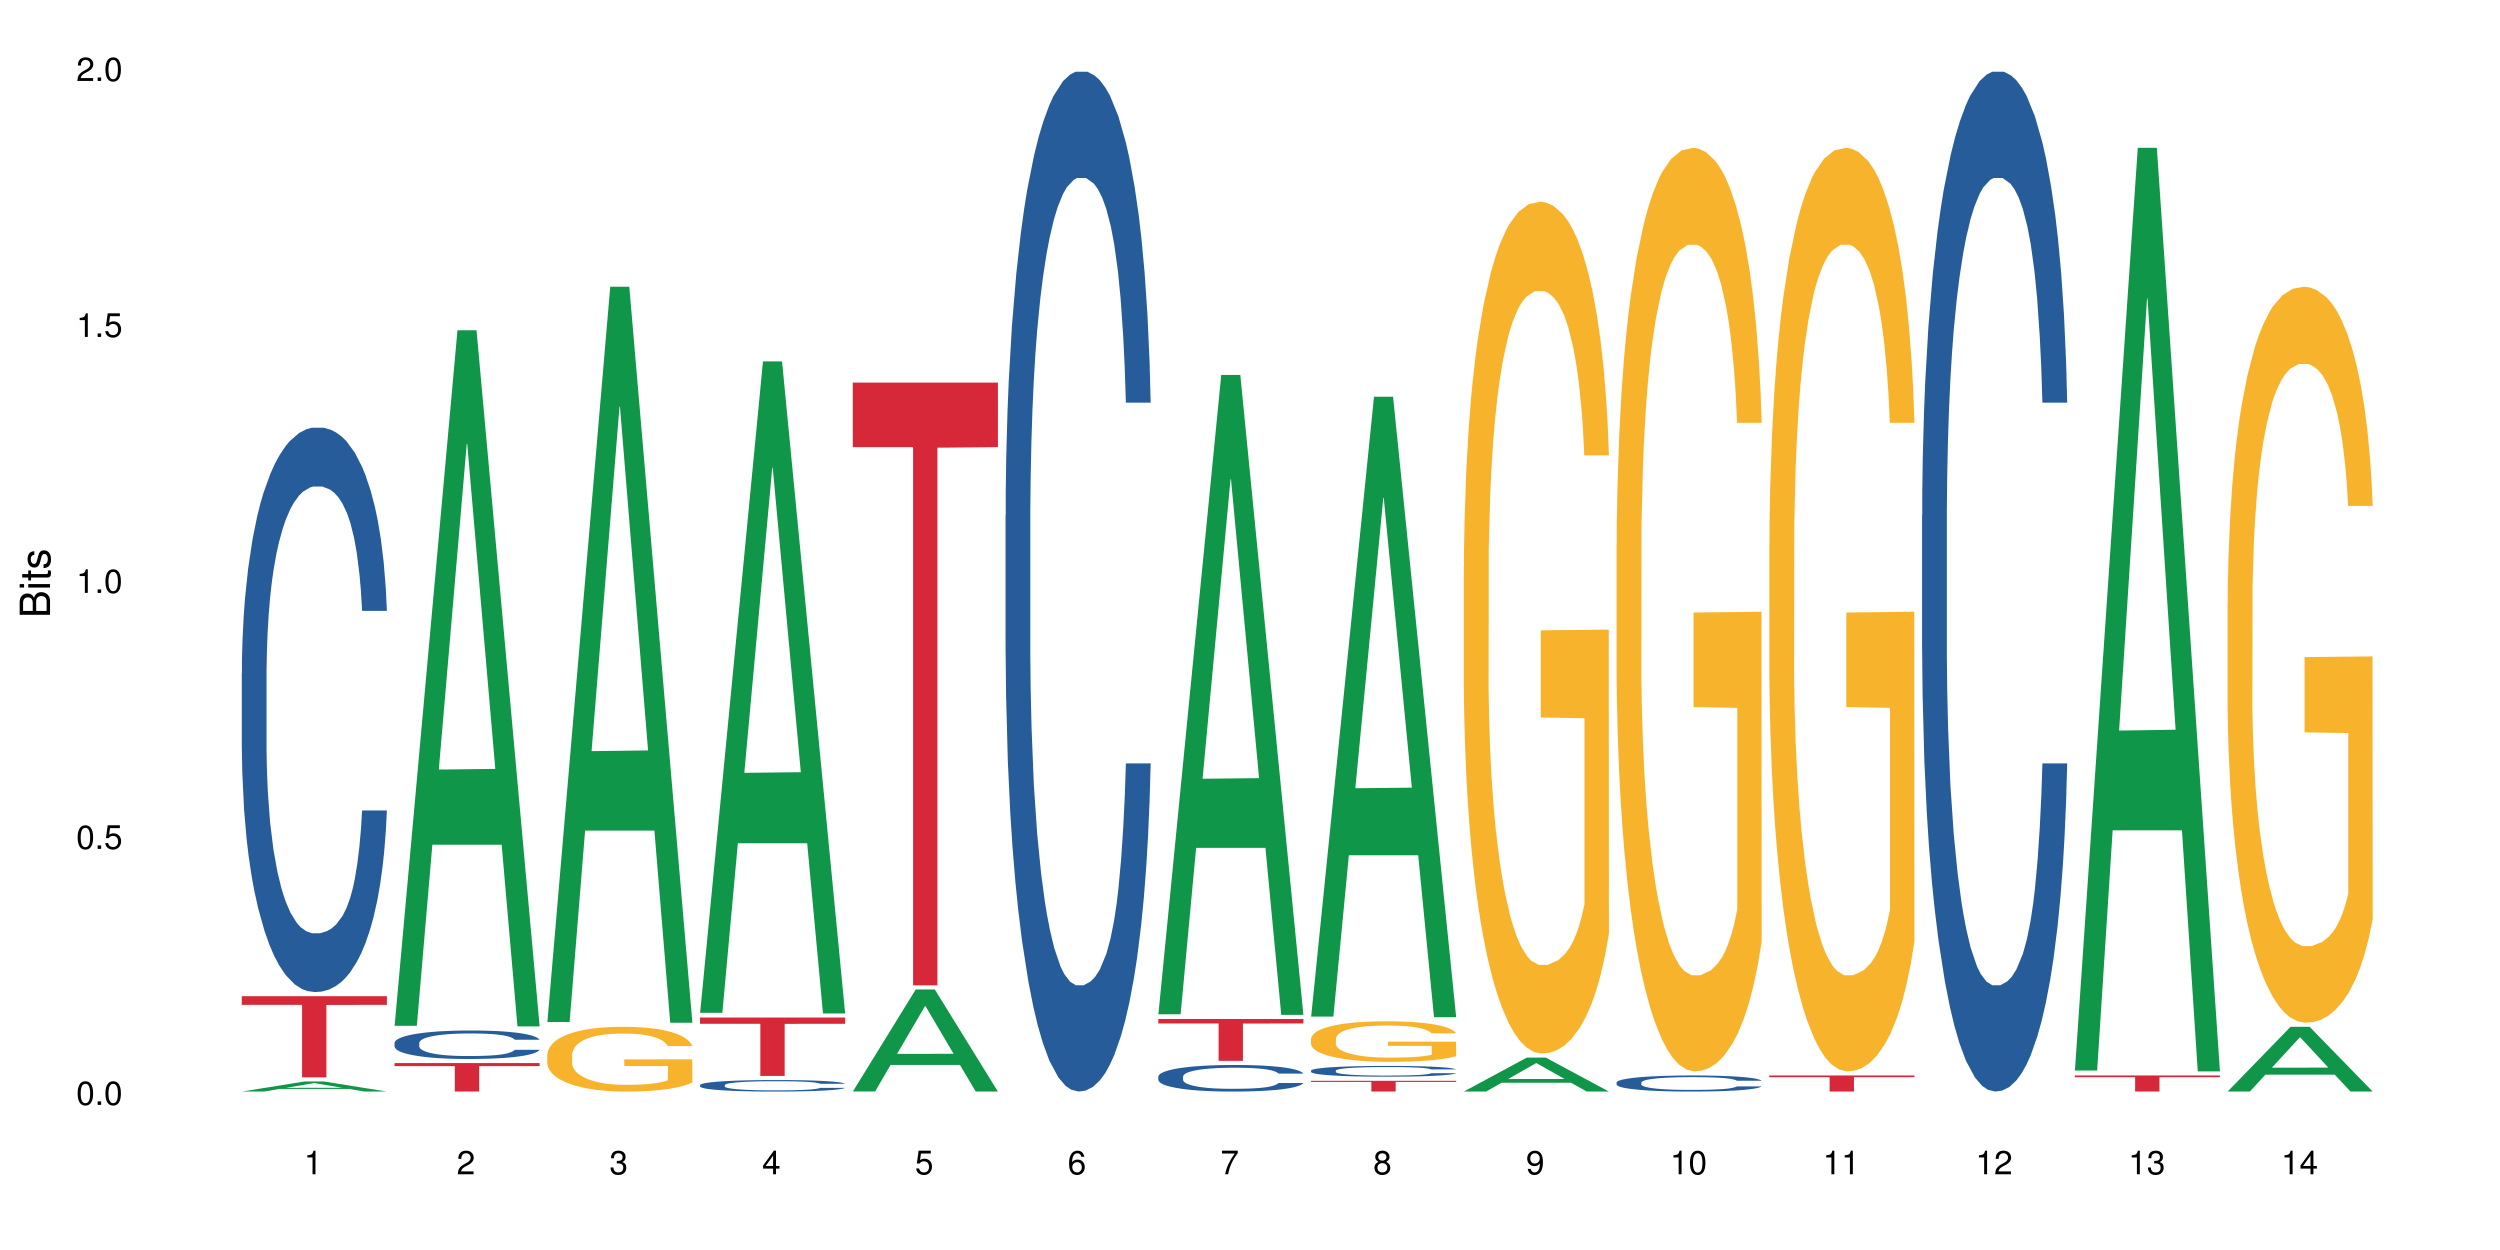 <?xml version="1.0" encoding="UTF-8"?>
<svg xmlns="http://www.w3.org/2000/svg" xmlns:xlink="http://www.w3.org/1999/xlink" width="720pt" height="360pt" viewBox="0 0 720 360" version="1.1">
<defs>
<g>
<symbol overflow="visible" id="glyph0-0">
<path style="stroke:none;" d=""/>
</symbol>
<symbol overflow="visible" id="glyph0-1">
<path style="stroke:none;" d="M 2.641 -6.797 C 2 -6.797 1.422 -6.531 1.078 -6.047 C 0.641 -5.453 0.406 -4.547 0.406 -3.297 C 0.406 -1 1.188 0.219 2.641 0.219 C 4.078 0.219 4.859 -1 4.859 -3.234 C 4.859 -4.562 4.656 -5.438 4.203 -6.047 C 3.844 -6.531 3.281 -6.797 2.641 -6.797 Z M 2.641 -6.047 C 3.547 -6.047 4 -5.125 4 -3.312 C 4 -1.375 3.562 -0.484 2.625 -0.484 C 1.734 -0.484 1.281 -1.422 1.281 -3.281 C 1.281 -5.141 1.734 -6.047 2.641 -6.047 Z M 2.641 -6.047 "/>
</symbol>
<symbol overflow="visible" id="glyph0-2">
<path style="stroke:none;" d="M 1.828 -1 L 0.828 -1 L 0.828 0 L 1.828 0 Z M 1.828 -1 "/>
</symbol>
<symbol overflow="visible" id="glyph0-3">
<path style="stroke:none;" d="M 4.562 -6.797 L 1.062 -6.797 L 0.547 -3.094 L 1.328 -3.094 C 1.719 -3.562 2.047 -3.734 2.578 -3.734 C 3.484 -3.734 4.062 -3.109 4.062 -2.094 C 4.062 -1.125 3.484 -0.531 2.578 -0.531 C 1.828 -0.531 1.375 -0.906 1.188 -1.672 L 0.328 -1.672 C 0.453 -1.109 0.547 -0.844 0.75 -0.594 C 1.125 -0.078 1.828 0.219 2.594 0.219 C 3.969 0.219 4.922 -0.781 4.922 -2.219 C 4.922 -3.562 4.031 -4.484 2.719 -4.484 C 2.25 -4.484 1.859 -4.359 1.469 -4.062 L 1.734 -5.969 L 4.562 -5.969 Z M 4.562 -6.797 "/>
</symbol>
<symbol overflow="visible" id="glyph0-4">
<path style="stroke:none;" d="M 2.484 -4.844 L 2.484 0 L 3.328 0 L 3.328 -6.797 L 2.766 -6.797 C 2.469 -5.75 2.281 -5.609 0.984 -5.453 L 0.984 -4.844 Z M 2.484 -4.844 "/>
</symbol>
<symbol overflow="visible" id="glyph0-5">
<path style="stroke:none;" d="M 4.859 -0.828 L 1.281 -0.828 C 1.359 -1.391 1.672 -1.75 2.5 -2.234 L 3.469 -2.75 C 4.406 -3.266 4.906 -3.969 4.906 -4.812 C 4.906 -5.375 4.672 -5.906 4.266 -6.266 C 3.859 -6.625 3.375 -6.797 2.719 -6.797 C 1.859 -6.797 1.219 -6.5 0.844 -5.922 C 0.609 -5.562 0.5 -5.125 0.484 -4.438 L 1.328 -4.438 C 1.359 -4.906 1.406 -5.188 1.531 -5.406 C 1.75 -5.812 2.188 -6.062 2.703 -6.062 C 3.469 -6.062 4.031 -5.516 4.031 -4.781 C 4.031 -4.25 3.719 -3.797 3.125 -3.438 L 2.234 -2.938 C 0.812 -2.141 0.406 -1.5 0.328 0 L 4.859 0 Z M 4.859 -0.828 "/>
</symbol>
<symbol overflow="visible" id="glyph0-6">
<path style="stroke:none;" d="M 2.125 -3.125 L 2.578 -3.125 C 3.516 -3.125 3.984 -2.703 3.984 -1.891 C 3.984 -1.031 3.469 -0.531 2.578 -0.531 C 1.656 -0.531 1.203 -0.984 1.156 -1.969 L 0.312 -1.969 C 0.344 -1.422 0.438 -1.078 0.609 -0.766 C 0.953 -0.109 1.625 0.219 2.547 0.219 C 3.953 0.219 4.859 -0.609 4.859 -1.906 C 4.859 -2.766 4.516 -3.25 3.703 -3.516 C 4.344 -3.766 4.656 -4.25 4.656 -4.938 C 4.656 -6.109 3.875 -6.797 2.578 -6.797 C 1.203 -6.797 0.484 -6.047 0.453 -4.609 L 1.297 -4.609 C 1.312 -5.016 1.344 -5.25 1.453 -5.453 C 1.641 -5.828 2.062 -6.062 2.594 -6.062 C 3.344 -6.062 3.797 -5.625 3.797 -4.906 C 3.797 -4.422 3.609 -4.141 3.25 -3.984 C 3.016 -3.891 2.719 -3.844 2.125 -3.844 Z M 2.125 -3.125 "/>
</symbol>
<symbol overflow="visible" id="glyph0-7">
<path style="stroke:none;" d="M 3.141 -1.625 L 3.141 0 L 3.984 0 L 3.984 -1.625 L 4.984 -1.625 L 4.984 -2.391 L 3.984 -2.391 L 3.984 -6.797 L 3.359 -6.797 L 0.266 -2.516 L 0.266 -1.625 Z M 3.141 -2.391 L 1 -2.391 L 3.141 -5.359 Z M 3.141 -2.391 "/>
</symbol>
<symbol overflow="visible" id="glyph0-8">
<path style="stroke:none;" d="M 4.781 -5.031 C 4.609 -6.141 3.891 -6.797 2.844 -6.797 C 2.094 -6.797 1.422 -6.438 1.031 -5.828 C 0.609 -5.172 0.406 -4.344 0.406 -3.094 C 0.406 -1.953 0.578 -1.234 0.984 -0.625 C 1.359 -0.078 1.953 0.219 2.703 0.219 C 3.984 0.219 4.922 -0.734 4.922 -2.078 C 4.922 -3.344 4.062 -4.234 2.844 -4.234 C 2.172 -4.234 1.641 -3.969 1.281 -3.469 C 1.281 -5.125 1.828 -6.047 2.797 -6.047 C 3.391 -6.047 3.797 -5.672 3.938 -5.031 Z M 2.734 -3.484 C 3.547 -3.484 4.062 -2.922 4.062 -2 C 4.062 -1.156 3.484 -0.531 2.703 -0.531 C 1.922 -0.531 1.328 -1.188 1.328 -2.047 C 1.328 -2.891 1.906 -3.484 2.734 -3.484 Z M 2.734 -3.484 "/>
</symbol>
<symbol overflow="visible" id="glyph0-9">
<path style="stroke:none;" d="M 4.984 -6.797 L 0.438 -6.797 L 0.438 -5.969 L 4.109 -5.969 C 2.5 -3.656 1.828 -2.234 1.328 0 L 2.219 0 C 2.594 -2.172 3.453 -4.047 4.984 -6.094 Z M 4.984 -6.797 "/>
</symbol>
<symbol overflow="visible" id="glyph0-10">
<path style="stroke:none;" d="M 3.75 -3.578 C 4.453 -4 4.688 -4.344 4.688 -4.984 C 4.688 -6.047 3.844 -6.797 2.641 -6.797 C 1.438 -6.797 0.594 -6.047 0.594 -4.984 C 0.594 -4.359 0.828 -4.016 1.516 -3.578 C 0.734 -3.203 0.359 -2.641 0.359 -1.891 C 0.359 -0.641 1.297 0.219 2.641 0.219 C 3.984 0.219 4.922 -0.641 4.922 -1.875 C 4.922 -2.641 4.531 -3.203 3.75 -3.578 Z M 2.641 -6.047 C 3.359 -6.047 3.812 -5.625 3.812 -4.969 C 3.812 -4.344 3.344 -3.922 2.641 -3.922 C 1.922 -3.922 1.453 -4.344 1.453 -4.984 C 1.453 -5.625 1.922 -6.047 2.641 -6.047 Z M 2.641 -3.203 C 3.484 -3.203 4.062 -2.672 4.062 -1.875 C 4.062 -1.062 3.484 -0.531 2.625 -0.531 C 1.797 -0.531 1.219 -1.078 1.219 -1.875 C 1.219 -2.672 1.797 -3.203 2.641 -3.203 Z M 2.641 -3.203 "/>
</symbol>
<symbol overflow="visible" id="glyph0-11">
<path style="stroke:none;" d="M 0.516 -1.547 C 0.672 -0.438 1.406 0.219 2.438 0.219 C 3.188 0.219 3.859 -0.141 4.266 -0.75 C 4.688 -1.406 4.891 -2.25 4.891 -3.484 C 4.891 -4.625 4.703 -5.359 4.312 -5.953 C 3.938 -6.5 3.344 -6.797 2.594 -6.797 C 1.297 -6.797 0.359 -5.844 0.359 -4.516 C 0.359 -3.25 1.234 -2.344 2.453 -2.344 C 3.094 -2.344 3.562 -2.578 4.016 -3.109 C 4 -1.453 3.469 -0.531 2.5 -0.531 C 1.906 -0.531 1.484 -0.906 1.359 -1.547 Z M 2.578 -6.062 C 3.375 -6.062 3.969 -5.406 3.969 -4.531 C 3.969 -3.688 3.375 -3.094 2.547 -3.094 C 1.734 -3.094 1.234 -3.672 1.234 -4.578 C 1.234 -5.438 1.797 -6.062 2.578 -6.062 Z M 2.578 -6.062 "/>
</symbol>
<symbol overflow="visible" id="glyph1-0">
<path style="stroke:none;" d=""/>
</symbol>
<symbol overflow="visible" id="glyph1-1">
<path style="stroke:none;" d="M 0 -0.953 L 0 -4.891 C 0 -5.719 -0.234 -6.344 -0.734 -6.797 C -1.188 -7.234 -1.812 -7.469 -2.5 -7.469 C -3.547 -7.469 -4.188 -7 -4.625 -5.875 C -4.984 -6.672 -5.641 -7.094 -6.531 -7.094 C -7.156 -7.094 -7.734 -6.859 -8.141 -6.391 C -8.562 -5.938 -8.75 -5.344 -8.75 -4.5 L -8.75 -0.953 Z M -4.984 -2.062 L -7.766 -2.062 L -7.766 -4.219 C -7.766 -4.844 -7.688 -5.203 -7.453 -5.5 C -7.219 -5.812 -6.859 -5.969 -6.375 -5.969 C -5.906 -5.969 -5.531 -5.812 -5.297 -5.5 C -5.062 -5.203 -4.984 -4.844 -4.984 -4.219 Z M -0.984 -2.062 L -4 -2.062 L -4 -4.781 C -4 -5.328 -3.859 -5.688 -3.578 -5.953 C -3.297 -6.219 -2.922 -6.359 -2.484 -6.359 C -2.062 -6.359 -1.688 -6.219 -1.406 -5.953 C -1.109 -5.688 -0.984 -5.328 -0.984 -4.781 Z M -0.984 -2.062 "/>
</symbol>
<symbol overflow="visible" id="glyph1-2">
<path style="stroke:none;" d="M -6.281 -1.797 L -6.281 -0.797 L 0 -0.797 L 0 -1.797 Z M -8.75 -1.797 L -8.75 -0.797 L -7.484 -0.797 L -7.484 -1.797 Z M -8.75 -1.797 "/>
</symbol>
<symbol overflow="visible" id="glyph1-3">
<path style="stroke:none;" d="M -6.281 -3.047 L -6.281 -2.016 L -8.016 -2.016 L -8.016 -1.016 L -6.281 -1.016 L -6.281 -0.172 L -5.469 -0.172 L -5.469 -1.016 L -0.719 -1.016 C -0.078 -1.016 0.281 -1.453 0.281 -2.234 C 0.281 -2.469 0.25 -2.719 0.188 -3.047 L -0.641 -3.047 C -0.609 -2.922 -0.594 -2.766 -0.594 -2.562 C -0.594 -2.141 -0.719 -2.016 -1.156 -2.016 L -5.469 -2.016 L -5.469 -3.047 Z M -6.281 -3.047 "/>
</symbol>
<symbol overflow="visible" id="glyph1-4">
<path style="stroke:none;" d="M -4.531 -5.25 C -5.766 -5.25 -6.469 -4.422 -6.469 -2.969 C -6.469 -1.516 -5.719 -0.562 -4.547 -0.562 C -3.562 -0.562 -3.094 -1.062 -2.734 -2.562 L -2.516 -3.484 C -2.344 -4.188 -2.094 -4.469 -1.625 -4.469 C -1.047 -4.469 -0.641 -3.875 -0.641 -3 C -0.641 -2.453 -0.797 -2 -1.062 -1.75 C -1.25 -1.594 -1.422 -1.531 -1.875 -1.469 L -1.875 -0.406 C -0.422 -0.453 0.281 -1.266 0.281 -2.922 C 0.281 -4.5 -0.5 -5.516 -1.719 -5.516 C -2.656 -5.516 -3.172 -4.984 -3.469 -3.734 L -3.703 -2.766 C -3.891 -1.953 -4.156 -1.609 -4.594 -1.609 C -5.172 -1.609 -5.547 -2.125 -5.547 -2.938 C -5.547 -3.75 -5.203 -4.172 -4.531 -4.203 Z M -4.531 -5.25 "/>
</symbol>
</g>
</defs>
<g id="surface33305">
<rect x="0" y="0" width="720" height="360" style="fill:rgb(100%,100%,100%);fill-opacity:1;stroke:none;"/>
<path style=" stroke:none;fill-rule:nonzero;fill:rgb(6.275%,58.824%,28.235%);fill-opacity:1;" d="M 69.629 314.367 L 69.676 314.363 L 87.758 311.457 L 93.25 311.457 L 111.422 314.371 L 105.039 314.371 L 100.484 313.609 L 80.523 313.609 L 76.059 314.367 L 69.629 314.367 L 82.445 313.297 L 98.652 313.293 L 90.57 311.934 L 90.48 311.93 L 90.391 311.938 L 82.398 313.293 L 82.445 313.297 Z M 69.629 314.367 "/>
<path style=" stroke:none;fill-rule:nonzero;fill:rgb(14.51%,36.078%,60%);fill-opacity:1;" d="M 69.629 193.902 L 69.68 193.754 L 69.68 190.188 L 69.832 184.539 L 70.191 177.41 L 70.547 172.508 L 71.465 163.742 L 72.738 155.273 L 74.062 148.734 L 75.031 144.871 L 75.898 141.898 L 77.887 136.402 L 79.16 133.578 L 80.535 131.055 L 82.219 128.527 L 83.441 127.043 L 86.195 124.664 L 88.234 123.625 L 89.812 123.18 L 93.227 123.18 L 95.266 123.773 L 96.746 124.516 L 98.375 125.707 L 99.75 127.043 L 102.148 130.312 L 104.289 134.473 L 105.258 136.848 L 106.785 141.453 L 107.957 145.91 L 108.773 149.773 L 109.691 155.273 L 110.504 161.957 L 111.117 169.535 L 111.422 175.922 L 104.289 175.922 L 103.93 169.98 L 103.523 165.375 L 102.758 159.281 L 101.992 154.973 L 100.922 150.664 L 99.957 147.844 L 98.629 145.02 L 97.457 143.238 L 96.234 141.898 L 95.062 141.008 L 92.82 140.117 L 90.219 140.117 L 89.254 140.414 L 87.266 141.602 L 86.195 142.645 L 84.664 144.723 L 83.594 146.652 L 82.32 149.625 L 81.453 152.152 L 80.383 156.016 L 79.617 159.43 L 78.754 164.336 L 78.242 168.051 L 77.785 172.211 L 77.375 177.113 L 77.07 182.312 L 76.867 187.809 L 76.766 193.156 L 76.766 216.188 L 76.867 221.535 L 77.121 227.777 L 77.785 236.84 L 78.754 244.715 L 79.875 250.953 L 80.945 255.41 L 81.555 257.492 L 82.371 259.867 L 83.645 262.84 L 85.48 265.812 L 86.551 267 L 88.184 268.188 L 89.863 268.781 L 92.105 268.781 L 94.094 268.188 L 95.418 267.445 L 96.797 266.258 L 98.68 263.73 L 99.852 261.355 L 100.871 258.531 L 101.637 255.707 L 102.148 253.332 L 102.91 248.727 L 103.523 243.672 L 103.98 238.473 L 104.289 233.422 L 111.422 233.422 L 111.117 239.363 L 110.66 245.16 L 110.199 249.469 L 109.484 254.668 L 108.672 259.273 L 107.5 264.473 L 106.531 267.891 L 105.258 271.605 L 104.082 274.43 L 102.809 276.953 L 100.922 279.926 L 99.699 281.41 L 98.375 282.75 L 96.797 283.938 L 94.809 284.977 L 92.668 285.57 L 90.68 285.719 L 88.539 285.422 L 86.957 284.828 L 84.867 283.492 L 82.27 280.816 L 80.383 277.992 L 78.906 275.172 L 77.633 272.199 L 76.203 268.188 L 74.371 261.652 L 73.25 256.598 L 72.484 252.438 L 71.617 246.645 L 71.004 241.445 L 70.293 233.125 L 69.781 222.574 L 69.629 214.402 Z M 69.629 193.902 "/>
<path style=" stroke:none;fill-rule:nonzero;fill:rgb(83.922%,15.686%,22.353%);fill-opacity:1;" d="M 69.629 286.898 L 111.422 286.898 L 111.422 289.402 L 94.004 289.422 L 94.004 310.277 L 86.996 310.277 L 86.996 289.445 L 86.895 289.402 L 69.629 289.402 Z M 69.629 286.898 "/>
<path style=" stroke:none;fill-rule:nonzero;fill:rgb(6.275%,58.824%,28.235%);fill-opacity:1;" d="M 113.621 295.422 L 113.668 295.234 L 131.75 95.125 L 137.242 95.125 L 155.418 295.609 L 149.031 295.609 L 144.477 243.277 L 124.52 243.277 L 120.051 295.422 L 113.621 295.422 L 126.438 221.629 L 142.645 221.441 L 134.562 127.883 L 134.477 127.691 L 134.387 128.258 L 126.395 221.441 L 126.438 221.629 Z M 113.621 295.422 "/>
<path style=" stroke:none;fill-rule:nonzero;fill:rgb(14.51%,36.078%,60%);fill-opacity:1;" d="M 113.621 300.359 L 113.672 300.352 L 113.672 300.172 L 113.828 299.887 L 114.184 299.527 L 114.539 299.277 L 115.457 298.836 L 116.73 298.41 L 118.059 298.078 L 119.023 297.887 L 119.891 297.734 L 121.879 297.457 L 123.152 297.316 L 124.531 297.188 L 126.211 297.059 L 127.434 296.984 L 130.188 296.867 L 132.227 296.812 L 133.805 296.789 L 137.223 296.789 L 139.258 296.82 L 140.738 296.859 L 142.367 296.918 L 143.746 296.984 L 146.141 297.152 L 148.281 297.359 L 149.25 297.48 L 150.777 297.711 L 151.949 297.938 L 152.766 298.133 L 153.684 298.41 L 154.5 298.746 L 155.109 299.129 L 155.418 299.453 L 148.281 299.453 L 147.926 299.152 L 147.516 298.918 L 146.75 298.613 L 145.988 298.395 L 144.918 298.176 L 143.949 298.035 L 142.625 297.891 L 141.453 297.801 L 140.227 297.734 L 139.055 297.691 L 136.812 297.645 L 134.215 297.645 L 133.246 297.66 L 131.258 297.719 L 130.188 297.773 L 128.66 297.879 L 127.59 297.977 L 126.312 298.125 L 125.449 298.254 L 124.379 298.445 L 123.613 298.621 L 122.746 298.867 L 122.234 299.055 L 121.777 299.266 L 121.371 299.512 L 121.062 299.773 L 120.859 300.051 L 120.758 300.32 L 120.758 301.484 L 120.859 301.754 L 121.113 302.066 L 121.777 302.523 L 122.746 302.922 L 123.867 303.238 L 124.938 303.461 L 125.551 303.566 L 126.363 303.688 L 127.641 303.836 L 129.473 303.988 L 130.543 304.047 L 132.176 304.105 L 133.855 304.137 L 136.098 304.137 L 138.086 304.105 L 139.414 304.07 L 140.789 304.008 L 142.676 303.883 L 143.848 303.762 L 144.867 303.621 L 145.629 303.477 L 146.141 303.355 L 146.906 303.125 L 147.516 302.871 L 147.977 302.605 L 148.281 302.352 L 155.418 302.352 L 155.109 302.652 L 154.652 302.945 L 154.191 303.16 L 153.48 303.426 L 152.664 303.656 L 151.492 303.918 L 150.523 304.09 L 149.25 304.277 L 148.078 304.422 L 146.805 304.547 L 144.918 304.699 L 143.695 304.773 L 142.367 304.84 L 140.789 304.902 L 138.801 304.953 L 136.66 304.984 L 134.672 304.992 L 132.531 304.977 L 130.953 304.945 L 128.863 304.879 L 126.262 304.742 L 124.379 304.602 L 122.898 304.457 L 121.625 304.309 L 120.199 304.105 L 118.363 303.777 L 117.242 303.523 L 116.477 303.312 L 115.609 303.02 L 115 302.758 L 114.285 302.336 L 113.777 301.805 L 113.621 301.395 Z M 113.621 300.359 "/>
<path style=" stroke:none;fill-rule:nonzero;fill:rgb(83.922%,15.686%,22.353%);fill-opacity:1;" d="M 113.621 306.172 L 155.418 306.172 L 155.418 307.047 L 138 307.055 L 138 314.371 L 130.988 314.371 L 130.988 307.062 L 130.887 307.047 L 113.621 307.047 Z M 113.621 306.172 "/>
<path style=" stroke:none;fill-rule:nonzero;fill:rgb(6.275%,58.824%,28.235%);fill-opacity:1;" d="M 157.617 294.344 L 157.66 294.145 L 175.746 82.578 L 181.238 82.578 L 199.41 294.543 L 193.023 294.543 L 188.469 239.215 L 168.512 239.215 L 164.047 294.344 L 157.617 294.344 L 170.43 216.324 L 186.641 216.125 L 178.559 117.207 L 178.469 117.008 L 178.379 117.605 L 170.387 216.125 L 170.43 216.324 Z M 157.617 294.344 "/>
<path style=" stroke:none;fill-rule:nonzero;fill:rgb(96.863%,70.196%,16.863%);fill-opacity:1;" d="M 157.617 303.711 L 157.668 303.691 L 157.668 303.352 L 157.871 302.586 L 158.379 301.531 L 159.043 300.66 L 159.758 299.98 L 160.215 299.621 L 160.98 299.113 L 161.641 298.738 L 163.324 297.973 L 165.465 297.254 L 166.637 296.949 L 167.961 296.66 L 169.848 296.336 L 170.715 296.215 L 173.363 295.945 L 176.371 295.773 L 179.684 295.723 L 181.215 295.738 L 183.305 295.809 L 186.156 295.996 L 187.789 296.164 L 189.062 296.336 L 190.387 296.559 L 192.02 296.898 L 193.547 297.305 L 194.773 297.715 L 195.996 298.227 L 197.016 298.77 L 197.879 299.367 L 198.645 300.082 L 199.105 300.68 L 199.41 301.273 L 192.324 301.273 L 191.918 300.68 L 191.457 300.219 L 190.695 299.656 L 189.93 299.246 L 189.164 298.926 L 187.738 298.48 L 186.516 298.211 L 184.984 297.973 L 183.508 297.816 L 181.824 297.715 L 180.805 297.68 L 178.105 297.68 L 175.66 297.801 L 174.23 297.938 L 173.211 298.074 L 171.785 298.328 L 170.918 298.531 L 170.41 298.668 L 168.879 299.195 L 167.859 299.672 L 167.301 299.996 L 166.586 300.508 L 166.078 300.969 L 165.516 301.648 L 165.211 302.16 L 164.801 303.316 L 164.75 306.383 L 164.906 307.031 L 165.211 307.73 L 165.617 308.344 L 166.23 308.988 L 166.84 309.484 L 167.91 310.148 L 168.828 310.59 L 169.543 310.879 L 170.918 311.34 L 171.48 311.492 L 172.805 311.801 L 174.18 312.039 L 175.863 312.242 L 177.137 312.344 L 179.176 312.43 L 181.773 312.43 L 184.832 312.328 L 186.77 312.191 L 188.094 312.055 L 188.961 311.934 L 190.031 311.746 L 190.797 311.578 L 191.512 311.391 L 192.375 311.102 L 192.375 307.031 L 179.789 307.016 L 179.789 305.105 L 199.359 305.09 L 199.41 311.746 L 198.34 312.207 L 197.016 312.652 L 195.738 312.992 L 194.414 313.281 L 192.527 313.605 L 191 313.809 L 188.656 314.047 L 186.516 314.199 L 184.273 314.301 L 182.285 314.355 L 179.941 314.371 L 177.852 314.336 L 175.609 314.234 L 173.824 314.098 L 172.191 313.93 L 170.562 313.707 L 168.523 313.348 L 167.199 313.059 L 165.82 312.703 L 164.445 312.277 L 163.223 311.816 L 162.406 311.457 L 161.59 311.051 L 160.727 310.539 L 159.91 309.961 L 159.297 309.434 L 158.738 308.836 L 158.328 308.273 L 157.922 307.508 L 157.719 306.895 L 157.617 306.367 Z M 157.617 303.711 "/>
<path style=" stroke:none;fill-rule:nonzero;fill:rgb(6.275%,58.824%,28.235%);fill-opacity:1;" d="M 201.609 291.695 L 201.652 291.52 L 219.738 104.074 L 225.23 104.074 L 243.402 291.875 L 237.02 291.875 L 232.465 242.852 L 212.504 242.852 L 208.039 291.695 L 201.609 291.695 L 214.426 222.574 L 230.633 222.395 L 222.551 134.758 L 222.461 134.578 L 222.371 135.109 L 214.379 222.395 L 214.426 222.574 Z M 201.609 291.695 "/>
<path style=" stroke:none;fill-rule:nonzero;fill:rgb(14.51%,36.078%,60%);fill-opacity:1;" d="M 201.609 312.496 L 201.66 312.492 L 201.66 312.418 L 201.812 312.305 L 202.172 312.16 L 202.527 312.059 L 203.445 311.879 L 204.719 311.707 L 206.043 311.574 L 207.012 311.492 L 207.879 311.434 L 209.867 311.32 L 211.141 311.262 L 212.516 311.211 L 214.199 311.16 L 215.422 311.129 L 218.176 311.082 L 220.211 311.059 L 221.793 311.051 L 225.207 311.051 L 227.246 311.062 L 228.723 311.078 L 230.355 311.102 L 231.73 311.129 L 234.129 311.195 L 236.27 311.281 L 237.234 311.328 L 238.766 311.426 L 239.938 311.516 L 240.754 311.594 L 241.672 311.707 L 242.484 311.844 L 243.098 311.996 L 243.402 312.129 L 236.27 312.129 L 235.91 312.008 L 235.504 311.914 L 234.738 311.789 L 233.973 311.699 L 232.902 311.613 L 231.934 311.555 L 230.609 311.496 L 229.438 311.461 L 228.215 311.434 L 227.043 311.414 L 224.801 311.398 L 222.199 311.398 L 221.23 311.402 L 219.246 311.426 L 218.176 311.449 L 216.645 311.492 L 215.574 311.531 L 214.301 311.59 L 213.434 311.641 L 212.363 311.723 L 211.598 311.793 L 210.734 311.891 L 210.223 311.969 L 209.766 312.051 L 209.355 312.152 L 209.051 312.258 L 208.848 312.371 L 208.746 312.48 L 208.746 312.949 L 208.848 313.059 L 209.102 313.188 L 209.766 313.371 L 210.734 313.531 L 211.855 313.66 L 212.926 313.75 L 213.535 313.793 L 214.352 313.844 L 215.625 313.902 L 217.461 313.965 L 218.531 313.988 L 220.16 314.012 L 221.844 314.023 L 224.086 314.023 L 226.074 314.012 L 227.398 313.996 L 228.777 313.973 L 230.66 313.922 L 231.832 313.871 L 232.852 313.816 L 233.617 313.758 L 234.129 313.711 L 234.891 313.613 L 235.504 313.512 L 235.961 313.406 L 236.27 313.301 L 243.402 313.301 L 243.098 313.426 L 242.641 313.543 L 242.18 313.629 L 241.465 313.738 L 240.652 313.832 L 239.48 313.938 L 238.512 314.008 L 237.234 314.082 L 236.062 314.141 L 234.789 314.191 L 232.902 314.254 L 231.68 314.281 L 230.355 314.309 L 228.777 314.336 L 226.789 314.355 L 224.648 314.367 L 222.66 314.371 L 220.52 314.363 L 218.938 314.352 L 216.848 314.324 L 214.25 314.27 L 212.363 314.211 L 210.887 314.156 L 209.613 314.094 L 208.184 314.012 L 206.348 313.879 L 205.227 313.777 L 204.465 313.691 L 203.598 313.574 L 202.984 313.465 L 202.273 313.297 L 201.762 313.082 L 201.609 312.914 Z M 201.609 312.496 "/>
<path style=" stroke:none;fill-rule:nonzero;fill:rgb(83.922%,15.686%,22.353%);fill-opacity:1;" d="M 201.609 293.051 L 243.402 293.051 L 243.402 294.852 L 225.984 294.867 L 225.984 309.871 L 218.977 309.871 L 218.977 294.883 L 218.875 294.852 L 201.609 294.852 Z M 201.609 293.051 "/>
<path style=" stroke:none;fill-rule:nonzero;fill:rgb(6.275%,58.824%,28.235%);fill-opacity:1;" d="M 245.602 314.344 L 245.648 314.316 L 263.73 284.965 L 269.223 284.965 L 287.398 314.371 L 281.012 314.371 L 276.457 306.695 L 256.496 306.695 L 252.031 314.344 L 245.602 314.344 L 258.418 303.52 L 274.625 303.492 L 266.543 289.77 L 266.457 289.742 L 266.367 289.824 L 258.375 303.492 L 258.418 303.52 Z M 245.602 314.344 "/>
<path style=" stroke:none;fill-rule:nonzero;fill:rgb(83.922%,15.686%,22.353%);fill-opacity:1;" d="M 245.602 110.188 L 287.398 110.188 L 287.398 128.77 L 269.977 128.934 L 269.977 283.785 L 262.969 283.785 L 262.969 129.094 L 262.867 128.77 L 245.602 128.77 Z M 245.602 110.188 "/>
<path style=" stroke:none;fill-rule:nonzero;fill:rgb(14.51%,36.078%,60%);fill-opacity:1;" d="M 289.598 148.457 L 289.648 148.188 L 289.648 141.742 L 289.801 131.543 L 290.156 118.656 L 290.516 109.797 L 291.43 93.957 L 292.707 78.652 L 294.031 66.84 L 295 59.859 L 295.867 54.492 L 297.852 44.559 L 299.129 39.457 L 300.504 34.891 L 302.184 30.328 L 303.41 27.645 L 306.16 23.348 L 308.199 21.469 L 309.781 20.664 L 313.195 20.664 L 315.234 21.738 L 316.711 23.078 L 318.344 25.227 L 319.719 27.645 L 322.113 33.551 L 324.254 41.066 L 325.223 45.363 L 326.75 53.684 L 327.926 61.738 L 328.738 68.719 L 329.656 78.652 L 330.473 90.734 L 331.086 104.426 L 331.391 115.969 L 324.254 115.969 L 323.898 105.23 L 323.488 96.91 L 322.727 85.902 L 321.961 78.117 L 320.891 70.332 L 319.922 65.23 L 318.598 60.129 L 317.426 56.906 L 316.203 54.492 L 315.027 52.879 L 312.785 51.27 L 310.188 51.27 L 309.219 51.805 L 307.23 53.953 L 306.16 55.832 L 304.633 59.59 L 303.562 63.082 L 302.289 68.449 L 301.422 73.016 L 300.352 79.996 L 299.586 86.172 L 298.719 95.031 L 298.211 101.742 L 297.75 109.258 L 297.344 118.117 L 297.039 127.516 L 296.832 137.449 L 296.73 147.113 L 296.73 188.727 L 296.832 198.391 L 297.09 209.668 L 297.75 226.043 L 298.719 240.273 L 299.84 251.547 L 300.91 259.602 L 301.523 263.359 L 302.34 267.656 L 303.613 273.027 L 305.449 278.395 L 306.52 280.543 L 308.148 282.691 L 309.832 283.766 L 312.074 283.766 L 314.062 282.691 L 315.387 281.348 L 316.762 279.199 L 318.648 274.637 L 319.82 270.34 L 320.84 265.242 L 321.605 260.141 L 322.113 255.844 L 322.879 247.52 L 323.488 238.395 L 323.949 228.996 L 324.254 219.867 L 331.391 219.867 L 331.086 230.609 L 330.625 241.078 L 330.168 248.863 L 329.453 258.262 L 328.637 266.582 L 327.465 275.98 L 326.496 282.152 L 325.223 288.867 L 324.051 293.969 L 322.777 298.531 L 320.891 303.898 L 319.668 306.586 L 318.344 309 L 316.762 311.148 L 314.773 313.027 L 312.633 314.102 L 310.645 314.371 L 308.504 313.832 L 306.926 312.762 L 304.836 310.344 L 302.234 305.512 L 300.352 300.41 L 298.871 295.309 L 297.598 289.941 L 296.172 282.691 L 294.336 270.879 L 293.215 261.75 L 292.449 254.234 L 291.586 243.762 L 290.973 234.367 L 290.258 219.332 L 289.75 200.27 L 289.598 185.504 Z M 289.598 148.457 "/>
<path style=" stroke:none;fill-rule:nonzero;fill:rgb(6.275%,58.824%,28.235%);fill-opacity:1;" d="M 333.59 292.117 L 333.633 291.941 L 351.719 107.98 L 357.211 107.98 L 375.383 292.289 L 369 292.289 L 364.445 244.18 L 344.484 244.18 L 340.02 292.117 L 333.59 292.117 L 346.406 224.277 L 362.613 224.102 L 354.531 138.09 L 354.441 137.918 L 354.352 138.438 L 346.359 224.102 L 346.406 224.277 Z M 333.59 292.117 "/>
<path style=" stroke:none;fill-rule:nonzero;fill:rgb(14.51%,36.078%,60%);fill-opacity:1;" d="M 333.59 310.047 L 333.641 310.039 L 333.641 309.871 L 333.793 309.605 L 334.148 309.27 L 334.508 309.039 L 335.426 308.629 L 336.699 308.227 L 338.023 307.922 L 338.992 307.738 L 339.859 307.598 L 341.848 307.34 L 343.121 307.207 L 344.496 307.09 L 346.18 306.969 L 347.402 306.898 L 350.152 306.789 L 352.191 306.738 L 353.773 306.719 L 357.188 306.719 L 359.227 306.746 L 360.703 306.781 L 362.336 306.836 L 363.711 306.898 L 366.105 307.055 L 368.246 307.25 L 369.215 307.359 L 370.746 307.578 L 371.918 307.789 L 372.734 307.969 L 373.652 308.227 L 374.465 308.543 L 375.078 308.898 L 375.383 309.199 L 368.246 309.199 L 367.891 308.922 L 367.484 308.703 L 366.719 308.418 L 365.953 308.215 L 364.883 308.012 L 363.914 307.879 L 362.59 307.746 L 361.418 307.66 L 360.195 307.598 L 359.023 307.559 L 356.781 307.516 L 354.18 307.516 L 353.211 307.527 L 351.223 307.586 L 350.152 307.633 L 348.625 307.73 L 347.555 307.824 L 346.281 307.961 L 345.414 308.082 L 344.344 308.262 L 343.578 308.426 L 342.715 308.656 L 342.203 308.832 L 341.746 309.027 L 341.336 309.258 L 341.031 309.5 L 340.828 309.762 L 340.727 310.012 L 340.727 311.098 L 340.828 311.348 L 341.082 311.641 L 341.746 312.07 L 342.715 312.441 L 343.836 312.734 L 344.906 312.945 L 345.516 313.043 L 346.332 313.152 L 347.605 313.293 L 349.441 313.434 L 350.512 313.488 L 352.141 313.547 L 353.824 313.574 L 356.066 313.574 L 358.055 313.547 L 359.379 313.512 L 360.754 313.453 L 362.641 313.336 L 363.812 313.223 L 364.832 313.09 L 365.598 312.957 L 366.105 312.844 L 366.871 312.629 L 367.484 312.391 L 367.941 312.145 L 368.246 311.906 L 375.383 311.906 L 375.078 312.188 L 374.617 312.461 L 374.16 312.664 L 373.445 312.91 L 372.633 313.125 L 371.457 313.371 L 370.492 313.531 L 369.215 313.707 L 368.043 313.84 L 366.77 313.957 L 364.883 314.098 L 363.66 314.168 L 362.336 314.23 L 360.754 314.285 L 358.77 314.336 L 356.629 314.363 L 354.641 314.371 L 352.5 314.355 L 350.918 314.328 L 348.828 314.266 L 346.23 314.141 L 344.344 314.008 L 342.867 313.875 L 341.59 313.734 L 340.164 313.547 L 338.328 313.238 L 337.207 313 L 336.445 312.805 L 335.578 312.531 L 334.965 312.285 L 334.254 311.895 L 333.742 311.398 L 333.59 311.012 Z M 333.59 310.047 "/>
<path style=" stroke:none;fill-rule:nonzero;fill:rgb(83.922%,15.686%,22.353%);fill-opacity:1;" d="M 333.59 293.469 L 375.383 293.469 L 375.383 294.762 L 357.965 294.773 L 357.965 305.539 L 350.957 305.539 L 350.957 294.781 L 350.855 294.762 L 333.59 294.762 Z M 333.59 293.469 "/>
<path style=" stroke:none;fill-rule:nonzero;fill:rgb(6.275%,58.824%,28.235%);fill-opacity:1;" d="M 377.582 292.789 L 377.629 292.621 L 395.711 114.254 L 401.203 114.254 L 419.375 292.957 L 412.992 292.957 L 408.438 246.309 L 388.477 246.309 L 384.012 292.789 L 377.582 292.789 L 390.398 227.012 L 406.605 226.844 L 398.523 143.449 L 398.434 143.281 L 398.348 143.785 L 390.352 226.844 L 390.398 227.012 Z M 377.582 292.789 "/>
<path style=" stroke:none;fill-rule:nonzero;fill:rgb(14.51%,36.078%,60%);fill-opacity:1;" d="M 377.582 308.336 L 377.633 308.332 L 377.633 308.266 L 377.785 308.156 L 378.145 308.02 L 378.5 307.926 L 379.418 307.758 L 380.691 307.598 L 382.016 307.473 L 382.984 307.398 L 383.852 307.344 L 385.84 307.238 L 387.113 307.184 L 388.488 307.133 L 390.172 307.086 L 391.395 307.059 L 394.148 307.012 L 396.188 306.992 L 397.766 306.984 L 401.18 306.984 L 403.219 306.996 L 404.699 307.012 L 406.328 307.031 L 407.703 307.059 L 410.102 307.121 L 412.242 307.199 L 413.211 307.246 L 414.738 307.332 L 415.91 307.418 L 416.727 307.492 L 417.645 307.598 L 418.461 307.727 L 419.07 307.871 L 419.375 307.992 L 412.242 307.992 L 411.883 307.879 L 411.477 307.789 L 410.711 307.672 L 409.949 307.59 L 408.879 307.508 L 407.91 307.457 L 406.582 307.402 L 405.41 307.367 L 404.188 307.344 L 403.016 307.324 L 400.773 307.309 L 398.176 307.309 L 397.207 307.312 L 395.219 307.336 L 394.148 307.355 L 392.617 307.395 L 391.547 307.434 L 390.273 307.488 L 389.406 307.539 L 388.336 307.609 L 387.574 307.676 L 386.707 307.77 L 386.195 307.84 L 385.738 307.922 L 385.332 308.016 L 385.023 308.113 L 384.82 308.219 L 384.719 308.32 L 384.719 308.762 L 384.82 308.863 L 385.074 308.98 L 385.738 309.156 L 386.707 309.305 L 387.828 309.426 L 388.898 309.508 L 389.508 309.547 L 390.324 309.594 L 391.598 309.652 L 393.434 309.707 L 394.504 309.73 L 396.137 309.754 L 397.816 309.766 L 400.059 309.766 L 402.047 309.754 L 403.371 309.738 L 404.75 309.715 L 406.633 309.668 L 407.809 309.621 L 408.828 309.57 L 409.59 309.516 L 410.102 309.469 L 410.863 309.383 L 411.477 309.285 L 411.934 309.188 L 412.242 309.09 L 419.375 309.09 L 419.07 309.203 L 418.613 309.312 L 418.152 309.395 L 417.441 309.496 L 416.625 309.582 L 415.453 309.684 L 414.484 309.746 L 413.211 309.816 L 412.039 309.871 L 410.762 309.922 L 408.879 309.977 L 407.652 310.004 L 406.328 310.031 L 404.75 310.055 L 402.762 310.074 L 400.621 310.086 L 398.633 310.086 L 396.492 310.082 L 394.914 310.07 L 392.824 310.047 L 390.223 309.992 L 388.336 309.941 L 386.859 309.887 L 385.586 309.828 L 384.156 309.754 L 382.324 309.629 L 381.203 309.531 L 380.438 309.453 L 379.57 309.34 L 378.961 309.242 L 378.246 309.082 L 377.734 308.883 L 377.582 308.727 Z M 377.582 308.336 "/>
<path style=" stroke:none;fill-rule:nonzero;fill:rgb(96.863%,70.196%,16.863%);fill-opacity:1;" d="M 377.582 299.133 L 377.633 299.121 L 377.633 298.91 L 377.836 298.43 L 378.348 297.77 L 379.012 297.227 L 379.723 296.801 L 380.184 296.574 L 380.945 296.258 L 381.609 296.023 L 383.293 295.543 L 385.434 295.094 L 386.605 294.902 L 387.93 294.723 L 389.816 294.52 L 390.684 294.445 L 393.332 294.273 L 396.34 294.168 L 399.652 294.137 L 401.18 294.145 L 403.27 294.188 L 406.125 294.305 L 407.758 294.414 L 409.031 294.52 L 410.355 294.656 L 411.988 294.871 L 413.516 295.125 L 414.738 295.383 L 415.961 295.703 L 416.98 296.043 L 417.848 296.418 L 418.613 296.863 L 419.07 297.238 L 419.375 297.609 L 412.293 297.609 L 411.883 297.238 L 411.426 296.949 L 410.66 296.598 L 409.898 296.34 L 409.133 296.141 L 407.703 295.863 L 406.48 295.691 L 404.953 295.543 L 403.477 295.445 L 401.793 295.383 L 400.773 295.359 L 398.07 295.359 L 395.625 295.438 L 394.199 295.52 L 393.18 295.605 L 391.754 295.766 L 390.887 295.895 L 390.375 295.98 L 388.848 296.309 L 387.828 296.609 L 387.266 296.809 L 386.555 297.129 L 386.043 297.418 L 385.484 297.844 L 385.176 298.164 L 384.77 298.887 L 384.719 300.809 L 384.871 301.211 L 385.176 301.648 L 385.586 302.031 L 386.195 302.438 L 386.809 302.746 L 387.879 303.16 L 388.797 303.438 L 389.508 303.621 L 390.887 303.906 L 391.445 304.004 L 392.77 304.195 L 394.148 304.344 L 395.828 304.473 L 397.105 304.535 L 399.141 304.59 L 401.742 304.59 L 404.801 304.527 L 406.738 304.441 L 408.062 304.355 L 408.93 304.281 L 410 304.164 L 410.762 304.059 L 411.477 303.941 L 412.344 303.758 L 412.344 301.211 L 399.754 301.199 L 399.754 300.008 L 419.324 299.996 L 419.375 304.164 L 418.305 304.453 L 416.98 304.727 L 415.707 304.941 L 414.383 305.121 L 412.496 305.324 L 410.969 305.453 L 408.621 305.602 L 406.48 305.699 L 404.238 305.762 L 402.25 305.793 L 399.906 305.805 L 397.816 305.785 L 395.574 305.719 L 393.789 305.633 L 392.16 305.527 L 390.527 305.391 L 388.488 305.164 L 387.164 304.984 L 385.789 304.762 L 384.414 304.492 L 383.191 304.207 L 382.375 303.984 L 381.559 303.727 L 380.691 303.406 L 379.875 303.043 L 379.266 302.715 L 378.703 302.34 L 378.297 301.988 L 377.891 301.512 L 377.684 301.125 L 377.582 300.797 Z M 377.582 299.133 "/>
<path style=" stroke:none;fill-rule:nonzero;fill:rgb(83.922%,15.686%,22.353%);fill-opacity:1;" d="M 377.582 311.266 L 419.375 311.266 L 419.375 311.598 L 401.957 311.602 L 401.957 314.371 L 394.949 314.371 L 394.949 311.605 L 394.848 311.598 L 377.582 311.598 Z M 377.582 311.266 "/>
<path style=" stroke:none;fill-rule:nonzero;fill:rgb(6.275%,58.824%,28.235%);fill-opacity:1;" d="M 421.578 314.363 L 421.621 314.352 L 439.703 304.594 L 445.195 304.594 L 463.371 314.371 L 456.984 314.371 L 452.43 311.82 L 432.473 311.82 L 428.008 314.363 L 421.578 314.363 L 434.391 310.762 L 450.602 310.754 L 442.52 306.191 L 442.43 306.184 L 442.34 306.211 L 434.348 310.754 L 434.391 310.762 Z M 421.578 314.363 "/>
<path style=" stroke:none;fill-rule:nonzero;fill:rgb(96.863%,70.196%,16.863%);fill-opacity:1;" d="M 421.578 163.168 L 421.629 162.945 L 421.629 158.465 L 421.832 148.383 L 422.34 134.492 L 423.004 123.066 L 423.719 114.105 L 424.176 109.398 L 424.941 102.68 L 425.602 97.75 L 427.285 87.668 L 429.426 78.258 L 430.598 74.227 L 431.922 70.418 L 433.809 66.16 L 434.676 64.594 L 437.324 61.008 L 440.332 58.77 L 443.645 58.098 L 445.176 58.32 L 447.266 59.215 L 450.117 61.68 L 451.75 63.922 L 453.023 66.16 L 454.348 69.074 L 455.98 73.555 L 457.508 78.93 L 458.73 84.309 L 459.957 91.027 L 460.977 98.199 L 461.84 106.039 L 462.605 115.449 L 463.062 123.289 L 463.371 131.133 L 456.285 131.133 L 455.879 123.289 L 455.418 117.242 L 454.656 109.848 L 453.891 104.473 L 453.125 100.215 L 451.699 94.391 L 450.477 90.805 L 448.945 87.668 L 447.469 85.652 L 445.785 84.309 L 444.766 83.859 L 442.066 83.859 L 439.617 85.43 L 438.191 87.219 L 437.172 89.012 L 435.746 92.375 L 434.879 95.062 L 434.371 96.855 L 432.84 103.801 L 431.82 110.07 L 431.262 114.328 L 430.547 121.051 L 430.035 127.098 L 429.477 136.059 L 429.172 142.781 L 428.762 158.016 L 428.711 198.344 L 428.863 206.855 L 429.172 216.043 L 429.578 224.105 L 430.191 232.621 L 430.801 239.117 L 431.871 247.855 L 432.789 253.68 L 433.504 257.488 L 434.879 263.535 L 435.441 265.555 L 436.766 269.586 L 438.141 272.723 L 439.824 275.41 L 441.098 276.754 L 443.137 277.875 L 445.734 277.875 L 448.793 276.531 L 450.73 274.738 L 452.055 272.945 L 452.922 271.379 L 453.992 268.914 L 454.758 266.672 L 455.469 264.207 L 456.336 260.398 L 456.336 206.855 L 443.746 206.633 L 443.746 181.539 L 463.32 181.316 L 463.371 268.914 L 462.301 274.961 L 460.977 280.789 L 459.699 285.27 L 458.375 289.078 L 456.488 293.332 L 454.961 296.023 L 452.617 299.16 L 450.477 301.176 L 448.234 302.52 L 446.246 303.191 L 443.898 303.414 L 441.812 302.969 L 439.566 301.621 L 437.785 299.832 L 436.152 297.59 L 434.523 294.68 L 432.484 289.973 L 431.16 286.164 L 429.781 281.461 L 428.406 275.859 L 427.184 269.809 L 426.367 265.105 L 425.551 259.727 L 424.684 253.008 L 423.871 245.391 L 423.258 238.445 L 422.699 230.602 L 422.289 223.211 L 421.883 213.129 L 421.68 205.062 L 421.578 198.117 Z M 421.578 163.168 "/>
<path style=" stroke:none;fill-rule:nonzero;fill:rgb(14.51%,36.078%,60%);fill-opacity:1;" d="M 465.57 311.758 L 465.621 311.75 L 465.621 311.648 L 465.773 311.488 L 466.129 311.285 L 466.488 311.148 L 467.406 310.898 L 468.68 310.656 L 470.004 310.469 L 470.973 310.359 L 471.84 310.273 L 473.828 310.117 L 475.102 310.039 L 476.477 309.965 L 478.16 309.895 L 479.383 309.852 L 482.133 309.785 L 484.172 309.754 L 485.754 309.742 L 489.168 309.742 L 491.207 309.758 L 492.684 309.781 L 494.316 309.812 L 495.691 309.852 L 498.086 309.945 L 500.227 310.062 L 501.195 310.133 L 502.727 310.262 L 503.898 310.391 L 504.715 310.5 L 505.629 310.656 L 506.445 310.848 L 507.059 311.062 L 507.363 311.242 L 500.227 311.242 L 499.871 311.074 L 499.465 310.945 L 498.699 310.77 L 497.934 310.648 L 496.863 310.523 L 495.895 310.445 L 494.57 310.363 L 493.398 310.312 L 492.176 310.273 L 491.004 310.25 L 488.762 310.223 L 486.16 310.223 L 485.191 310.234 L 483.203 310.266 L 482.133 310.297 L 480.605 310.355 L 479.535 310.41 L 478.262 310.496 L 477.395 310.566 L 476.324 310.676 L 475.559 310.773 L 474.691 310.914 L 474.184 311.02 L 473.727 311.137 L 473.316 311.277 L 473.012 311.426 L 472.809 311.582 L 472.707 311.734 L 472.707 312.391 L 472.809 312.543 L 473.062 312.719 L 473.727 312.98 L 474.691 313.203 L 475.812 313.379 L 476.883 313.508 L 477.496 313.566 L 478.312 313.633 L 479.586 313.719 L 481.422 313.805 L 482.492 313.836 L 484.121 313.871 L 485.805 313.887 L 488.047 313.887 L 490.035 313.871 L 491.359 313.852 L 492.734 313.816 L 494.621 313.746 L 495.793 313.676 L 496.812 313.598 L 497.578 313.516 L 498.086 313.449 L 498.852 313.316 L 499.465 313.172 L 499.922 313.023 L 500.227 312.883 L 507.363 312.883 L 507.059 313.051 L 506.598 313.215 L 506.141 313.34 L 505.426 313.488 L 504.609 313.617 L 503.438 313.766 L 502.469 313.863 L 501.195 313.969 L 500.023 314.051 L 498.75 314.121 L 496.863 314.207 L 495.641 314.246 L 494.316 314.285 L 492.734 314.32 L 490.746 314.348 L 488.605 314.367 L 486.621 314.371 L 484.48 314.363 L 482.898 314.344 L 480.809 314.309 L 478.211 314.23 L 476.324 314.152 L 474.848 314.07 L 473.57 313.984 L 472.145 313.871 L 470.309 313.684 L 469.188 313.543 L 468.426 313.422 L 467.559 313.258 L 466.945 313.109 L 466.23 312.871 L 465.723 312.574 L 465.57 312.34 Z M 465.57 311.758 "/>
<path style=" stroke:none;fill-rule:nonzero;fill:rgb(96.863%,70.196%,16.863%);fill-opacity:1;" d="M 465.57 156.496 L 465.621 156.254 L 465.621 151.395 L 465.824 140.461 L 466.336 125.402 L 466.996 113.012 L 467.711 103.297 L 468.168 98.195 L 468.934 90.906 L 469.598 85.562 L 471.277 74.633 L 473.418 64.43 L 474.59 60.055 L 475.918 55.926 L 477.801 51.312 L 478.668 49.609 L 481.32 45.723 L 484.324 43.293 L 487.641 42.566 L 489.168 42.809 L 491.258 43.781 L 494.113 46.453 L 495.742 48.883 L 497.016 51.312 L 498.344 54.469 L 499.973 59.328 L 501.504 65.156 L 502.727 70.988 L 503.949 78.273 L 504.969 86.047 L 505.836 94.551 L 506.598 104.754 L 507.059 113.254 L 507.363 121.758 L 500.277 121.758 L 499.871 113.254 L 499.414 106.695 L 498.648 98.68 L 497.883 92.852 L 497.117 88.234 L 495.691 81.918 L 494.469 78.031 L 492.941 74.633 L 491.461 72.445 L 489.781 70.988 L 488.762 70.5 L 486.059 70.5 L 483.613 72.203 L 482.184 74.145 L 481.164 76.09 L 479.738 79.73 L 478.871 82.648 L 478.363 84.59 L 476.832 92.121 L 475.812 98.922 L 475.254 103.539 L 474.539 110.824 L 474.031 117.387 L 473.469 127.102 L 473.164 134.391 L 472.758 150.906 L 472.707 194.633 L 472.859 203.863 L 473.164 213.824 L 473.57 222.57 L 474.184 231.801 L 474.797 238.844 L 475.867 248.32 L 476.781 254.633 L 477.496 258.766 L 478.871 265.324 L 479.434 267.508 L 480.758 271.883 L 482.133 275.281 L 483.816 278.199 L 485.09 279.656 L 487.129 280.871 L 489.73 280.871 L 492.785 279.414 L 494.723 277.469 L 496.047 275.527 L 496.914 273.824 L 497.984 271.152 L 498.75 268.723 L 499.465 266.051 L 500.328 261.922 L 500.328 203.863 L 487.742 203.621 L 487.742 176.414 L 507.312 176.172 L 507.363 271.152 L 506.293 277.711 L 504.969 284.027 L 503.695 288.887 L 502.367 293.016 L 500.484 297.633 L 498.953 300.547 L 496.609 303.945 L 494.469 306.133 L 492.227 307.59 L 490.238 308.32 L 487.895 308.562 L 485.805 308.078 L 483.562 306.617 L 481.777 304.676 L 480.148 302.246 L 478.516 299.09 L 476.477 293.988 L 475.152 289.859 L 473.777 284.758 L 472.398 278.684 L 471.176 272.125 L 470.359 267.023 L 469.547 261.191 L 468.68 253.906 L 467.863 245.645 L 467.25 238.117 L 466.691 229.613 L 466.285 221.598 L 465.875 210.664 L 465.672 201.922 L 465.57 194.391 Z M 465.57 156.496 "/>
<path style=" stroke:none;fill-rule:nonzero;fill:rgb(96.863%,70.196%,16.863%);fill-opacity:1;" d="M 509.562 156.496 L 509.613 156.254 L 509.613 151.395 L 509.816 140.461 L 510.328 125.402 L 510.992 113.012 L 511.703 103.297 L 512.164 98.195 L 512.926 90.906 L 513.59 85.562 L 515.273 74.633 L 517.414 64.43 L 518.586 60.055 L 519.91 55.926 L 521.797 51.312 L 522.66 49.609 L 525.312 45.723 L 528.32 43.293 L 531.633 42.566 L 533.16 42.809 L 535.25 43.781 L 538.105 46.453 L 539.734 48.883 L 541.012 51.312 L 542.336 54.469 L 543.965 59.328 L 545.496 65.156 L 546.719 70.988 L 547.941 78.273 L 548.961 86.047 L 549.828 94.551 L 550.594 104.754 L 551.051 113.254 L 551.355 121.758 L 544.273 121.758 L 543.863 113.254 L 543.406 106.695 L 542.641 98.68 L 541.875 92.852 L 541.113 88.234 L 539.684 81.918 L 538.461 78.031 L 536.934 74.633 L 535.453 72.445 L 533.773 70.988 L 532.754 70.5 L 530.051 70.5 L 527.605 72.203 L 526.18 74.145 L 525.16 76.09 L 523.73 79.73 L 522.867 82.648 L 522.355 84.59 L 520.828 92.121 L 519.809 98.922 L 519.246 103.539 L 518.535 110.824 L 518.023 117.387 L 517.465 127.102 L 517.156 134.391 L 516.75 150.906 L 516.699 194.633 L 516.852 203.863 L 517.156 213.824 L 517.566 222.57 L 518.176 231.801 L 518.789 238.844 L 519.859 248.32 L 520.777 254.633 L 521.488 258.766 L 522.867 265.324 L 523.426 267.508 L 524.75 271.883 L 526.129 275.281 L 527.809 278.199 L 529.082 279.656 L 531.121 280.871 L 533.723 280.871 L 536.781 279.414 L 538.719 277.469 L 540.043 275.527 L 540.91 273.824 L 541.98 271.152 L 542.742 268.723 L 543.457 266.051 L 544.324 261.922 L 544.324 203.863 L 531.734 203.621 L 531.734 176.414 L 551.305 176.172 L 551.355 271.152 L 550.285 277.711 L 548.961 284.027 L 547.688 288.887 L 546.363 293.016 L 544.477 297.633 L 542.945 300.547 L 540.602 303.945 L 538.461 306.133 L 536.219 307.59 L 534.23 308.32 L 531.887 308.562 L 529.797 308.078 L 527.555 306.617 L 525.77 304.676 L 524.141 302.246 L 522.508 299.09 L 520.469 293.988 L 519.145 289.859 L 517.77 284.758 L 516.395 278.684 L 515.168 272.125 L 514.355 267.023 L 513.539 261.191 L 512.672 253.906 L 511.855 245.645 L 511.246 238.117 L 510.684 229.613 L 510.277 221.598 L 509.867 210.664 L 509.664 201.922 L 509.562 194.391 Z M 509.562 156.496 "/>
<path style=" stroke:none;fill-rule:nonzero;fill:rgb(83.922%,15.686%,22.353%);fill-opacity:1;" d="M 509.562 309.742 L 551.355 309.742 L 551.355 310.238 L 533.938 310.242 L 533.938 314.371 L 526.93 314.371 L 526.93 310.246 L 526.828 310.238 L 509.562 310.238 Z M 509.562 309.742 "/>
<path style=" stroke:none;fill-rule:nonzero;fill:rgb(14.51%,36.078%,60%);fill-opacity:1;" d="M 553.555 148.457 L 553.609 148.188 L 553.609 141.742 L 553.762 131.543 L 554.117 118.656 L 554.473 109.797 L 555.391 93.957 L 556.664 78.652 L 557.992 66.84 L 558.961 59.859 L 559.824 54.492 L 561.812 44.559 L 563.086 39.457 L 564.465 34.891 L 566.145 30.328 L 567.367 27.645 L 570.121 23.348 L 572.16 21.469 L 573.738 20.664 L 577.156 20.664 L 579.195 21.738 L 580.672 23.078 L 582.301 25.227 L 583.68 27.645 L 586.074 33.551 L 588.215 41.066 L 589.184 45.363 L 590.711 53.684 L 591.883 61.738 L 592.699 68.719 L 593.617 78.652 L 594.434 90.734 L 595.043 104.426 L 595.352 115.969 L 588.215 115.969 L 587.859 105.23 L 587.449 96.91 L 586.688 85.902 L 585.922 78.117 L 584.852 70.332 L 583.883 65.23 L 582.559 60.129 L 581.387 56.906 L 580.16 54.492 L 578.988 52.879 L 576.746 51.27 L 574.148 51.27 L 573.18 51.805 L 571.191 53.953 L 570.121 55.832 L 568.594 59.59 L 567.523 63.082 L 566.246 68.449 L 565.383 73.016 L 564.312 79.996 L 563.547 86.172 L 562.68 95.031 L 562.172 101.742 L 561.711 109.258 L 561.305 118.117 L 560.996 127.516 L 560.793 137.449 L 560.691 147.113 L 560.691 188.727 L 560.793 198.391 L 561.051 209.668 L 561.711 226.043 L 562.68 240.273 L 563.801 251.547 L 564.871 259.602 L 565.484 263.359 L 566.297 267.656 L 567.574 273.027 L 569.406 278.395 L 570.477 280.543 L 572.109 282.691 L 573.789 283.766 L 576.035 283.766 L 578.02 282.691 L 579.348 281.348 L 580.723 279.199 L 582.609 274.637 L 583.781 270.34 L 584.801 265.242 L 585.562 260.141 L 586.074 255.844 L 586.84 247.52 L 587.449 238.395 L 587.91 228.996 L 588.215 219.867 L 595.352 219.867 L 595.043 230.609 L 594.586 241.078 L 594.129 248.863 L 593.414 258.262 L 592.598 266.582 L 591.426 275.98 L 590.457 282.152 L 589.184 288.867 L 588.012 293.969 L 586.738 298.531 L 584.852 303.898 L 583.629 306.586 L 582.301 309 L 580.723 311.148 L 578.734 313.027 L 576.594 314.102 L 574.605 314.371 L 572.465 313.832 L 570.887 312.762 L 568.797 310.344 L 566.195 305.512 L 564.312 300.41 L 562.832 295.309 L 561.559 289.941 L 560.133 282.691 L 558.297 270.879 L 557.176 261.75 L 556.41 254.234 L 555.543 243.762 L 554.934 234.367 L 554.219 219.332 L 553.711 200.27 L 553.555 185.504 Z M 553.555 148.457 "/>
<path style=" stroke:none;fill-rule:nonzero;fill:rgb(6.275%,58.824%,28.235%);fill-opacity:1;" d="M 597.551 308.312 L 597.594 308.062 L 615.68 42.566 L 621.172 42.566 L 639.344 308.562 L 632.957 308.562 L 628.402 239.129 L 608.445 239.129 L 603.98 308.312 L 597.551 308.312 L 610.363 210.406 L 626.574 210.156 L 618.492 86.023 L 618.402 85.773 L 618.312 86.523 L 610.32 210.156 L 610.363 210.406 Z M 597.551 308.312 "/>
<path style=" stroke:none;fill-rule:nonzero;fill:rgb(83.922%,15.686%,22.353%);fill-opacity:1;" d="M 597.551 309.742 L 639.344 309.742 L 639.344 310.238 L 621.926 310.242 L 621.926 314.371 L 614.918 314.371 L 614.918 310.246 L 614.816 310.238 L 597.551 310.238 Z M 597.551 309.742 "/>
<path style=" stroke:none;fill-rule:nonzero;fill:rgb(6.275%,58.824%,28.235%);fill-opacity:1;" d="M 641.543 314.352 L 641.59 314.336 L 659.672 295.723 L 665.164 295.723 L 683.336 314.371 L 676.953 314.371 L 672.398 309.504 L 652.438 309.504 L 647.973 314.352 L 641.543 314.352 L 654.359 307.488 L 670.566 307.473 L 662.484 298.77 L 662.395 298.75 L 662.305 298.805 L 654.312 307.473 L 654.359 307.488 Z M 641.543 314.352 "/>
<path style=" stroke:none;fill-rule:nonzero;fill:rgb(96.863%,70.196%,16.863%);fill-opacity:1;" d="M 641.543 173.363 L 641.594 173.172 L 641.594 169.301 L 641.797 160.59 L 642.309 148.586 L 642.969 138.715 L 643.684 130.973 L 644.145 126.906 L 644.906 121.098 L 645.57 116.84 L 647.25 108.129 L 649.391 100 L 650.566 96.516 L 651.891 93.223 L 653.777 89.547 L 654.641 88.191 L 657.293 85.094 L 660.301 83.16 L 663.613 82.578 L 665.141 82.77 L 667.23 83.547 L 670.086 85.676 L 671.715 87.609 L 672.992 89.547 L 674.316 92.062 L 675.945 95.934 L 677.477 100.582 L 678.699 105.227 L 679.922 111.035 L 680.941 117.227 L 681.809 124.004 L 682.574 132.133 L 683.031 138.91 L 683.336 145.684 L 676.254 145.684 L 675.844 138.91 L 675.387 133.684 L 674.621 127.293 L 673.855 122.648 L 673.094 118.969 L 671.664 113.938 L 670.441 110.84 L 668.914 108.129 L 667.434 106.387 L 665.754 105.227 L 664.734 104.84 L 662.031 104.84 L 659.586 106.195 L 658.16 107.742 L 657.141 109.293 L 655.711 112.195 L 654.848 114.52 L 654.336 116.066 L 652.809 122.066 L 651.789 127.488 L 651.227 131.164 L 650.516 136.973 L 650.004 142.199 L 649.441 149.941 L 649.137 155.75 L 648.73 168.914 L 648.68 203.758 L 648.832 211.113 L 649.137 219.047 L 649.547 226.016 L 650.156 233.375 L 650.77 238.988 L 651.84 246.535 L 652.758 251.57 L 653.469 254.859 L 654.848 260.086 L 655.406 261.828 L 656.73 265.312 L 658.109 268.023 L 659.789 270.348 L 661.062 271.508 L 663.102 272.477 L 665.703 272.477 L 668.762 271.312 L 670.695 269.766 L 672.023 268.219 L 672.887 266.863 L 673.957 264.734 L 674.723 262.797 L 675.438 260.668 L 676.305 257.375 L 676.305 211.113 L 663.715 210.918 L 663.715 189.238 L 683.285 189.043 L 683.336 264.734 L 682.266 269.961 L 680.941 274.992 L 679.668 278.863 L 678.344 282.156 L 676.457 285.832 L 674.926 288.156 L 672.582 290.867 L 670.441 292.609 L 668.199 293.77 L 666.211 294.352 L 663.867 294.543 L 661.777 294.156 L 659.535 292.996 L 657.75 291.445 L 656.121 289.512 L 654.488 286.992 L 652.449 282.93 L 651.125 279.637 L 649.75 275.574 L 648.371 270.734 L 647.148 265.508 L 646.336 261.441 L 645.52 256.797 L 644.652 250.988 L 643.836 244.406 L 643.227 238.406 L 642.664 231.633 L 642.258 225.242 L 641.848 216.531 L 641.645 209.562 L 641.543 203.562 Z M 641.543 173.363 "/>
<g style="fill:rgb(0%,0%,0%);fill-opacity:1;">
  <use xlink:href="#glyph0-1" x="21.957" y="318.198"/>
  <use xlink:href="#glyph0-2" x="27.291" y="318.198"/>
  <use xlink:href="#glyph0-1" x="29.958" y="318.198"/>
</g>
<g style="fill:rgb(0%,0%,0%);fill-opacity:1;">
  <use xlink:href="#glyph0-1" x="21.957" y="244.476"/>
  <use xlink:href="#glyph0-2" x="27.291" y="244.476"/>
  <use xlink:href="#glyph0-3" x="29.958" y="244.476"/>
</g>
<g style="fill:rgb(0%,0%,0%);fill-opacity:1;">
  <use xlink:href="#glyph0-4" x="21.957" y="170.753"/>
  <use xlink:href="#glyph0-2" x="27.291" y="170.753"/>
  <use xlink:href="#glyph0-1" x="29.958" y="170.753"/>
</g>
<g style="fill:rgb(0%,0%,0%);fill-opacity:1;">
  <use xlink:href="#glyph0-4" x="21.957" y="97.034"/>
  <use xlink:href="#glyph0-2" x="27.291" y="97.034"/>
  <use xlink:href="#glyph0-3" x="29.958" y="97.034"/>
</g>
<g style="fill:rgb(0%,0%,0%);fill-opacity:1;">
  <use xlink:href="#glyph0-5" x="21.957" y="23.312"/>
  <use xlink:href="#glyph0-2" x="27.291" y="23.312"/>
  <use xlink:href="#glyph0-1" x="29.958" y="23.312"/>
</g>
<g style="fill:rgb(0%,0%,0%);fill-opacity:1;">
  <use xlink:href="#glyph0-4" x="87.527" y="338.19"/>
</g>
<g style="fill:rgb(0%,0%,0%);fill-opacity:1;">
  <use xlink:href="#glyph0-5" x="131.52" y="338.19"/>
</g>
<g style="fill:rgb(0%,0%,0%);fill-opacity:1;">
  <use xlink:href="#glyph0-6" x="175.512" y="338.19"/>
</g>
<g style="fill:rgb(0%,0%,0%);fill-opacity:1;">
  <use xlink:href="#glyph0-7" x="219.508" y="338.19"/>
</g>
<g style="fill:rgb(0%,0%,0%);fill-opacity:1;">
  <use xlink:href="#glyph0-3" x="263.5" y="338.19"/>
</g>
<g style="fill:rgb(0%,0%,0%);fill-opacity:1;">
  <use xlink:href="#glyph0-8" x="307.492" y="338.19"/>
</g>
<g style="fill:rgb(0%,0%,0%);fill-opacity:1;">
  <use xlink:href="#glyph0-9" x="351.488" y="338.19"/>
</g>
<g style="fill:rgb(0%,0%,0%);fill-opacity:1;">
  <use xlink:href="#glyph0-10" x="395.48" y="338.19"/>
</g>
<g style="fill:rgb(0%,0%,0%);fill-opacity:1;">
  <use xlink:href="#glyph0-11" x="439.473" y="338.19"/>
</g>
<g style="fill:rgb(0%,0%,0%);fill-opacity:1;">
  <use xlink:href="#glyph0-4" x="480.965" y="338.19"/>
  <use xlink:href="#glyph0-1" x="486.299" y="338.19"/>
</g>
<g style="fill:rgb(0%,0%,0%);fill-opacity:1;">
  <use xlink:href="#glyph0-4" x="524.961" y="338.19"/>
  <use xlink:href="#glyph0-4" x="530.295" y="338.19"/>
</g>
<g style="fill:rgb(0%,0%,0%);fill-opacity:1;">
  <use xlink:href="#glyph0-4" x="568.953" y="338.19"/>
  <use xlink:href="#glyph0-5" x="574.287" y="338.19"/>
</g>
<g style="fill:rgb(0%,0%,0%);fill-opacity:1;">
  <use xlink:href="#glyph0-4" x="612.945" y="338.19"/>
  <use xlink:href="#glyph0-6" x="618.279" y="338.19"/>
</g>
<g style="fill:rgb(0%,0%,0%);fill-opacity:1;">
  <use xlink:href="#glyph0-4" x="656.941" y="338.19"/>
  <use xlink:href="#glyph0-7" x="662.275" y="338.19"/>
</g>
<g style="fill:rgb(0%,0%,0%);fill-opacity:1;">
  <use xlink:href="#glyph1-1" x="14.412" y="178.016"/>
  <use xlink:href="#glyph1-2" x="14.412" y="170.012"/>
  <use xlink:href="#glyph1-3" x="14.412" y="167.348"/>
  <use xlink:href="#glyph1-4" x="14.412" y="164.012"/>
</g>
</g>
</svg>
